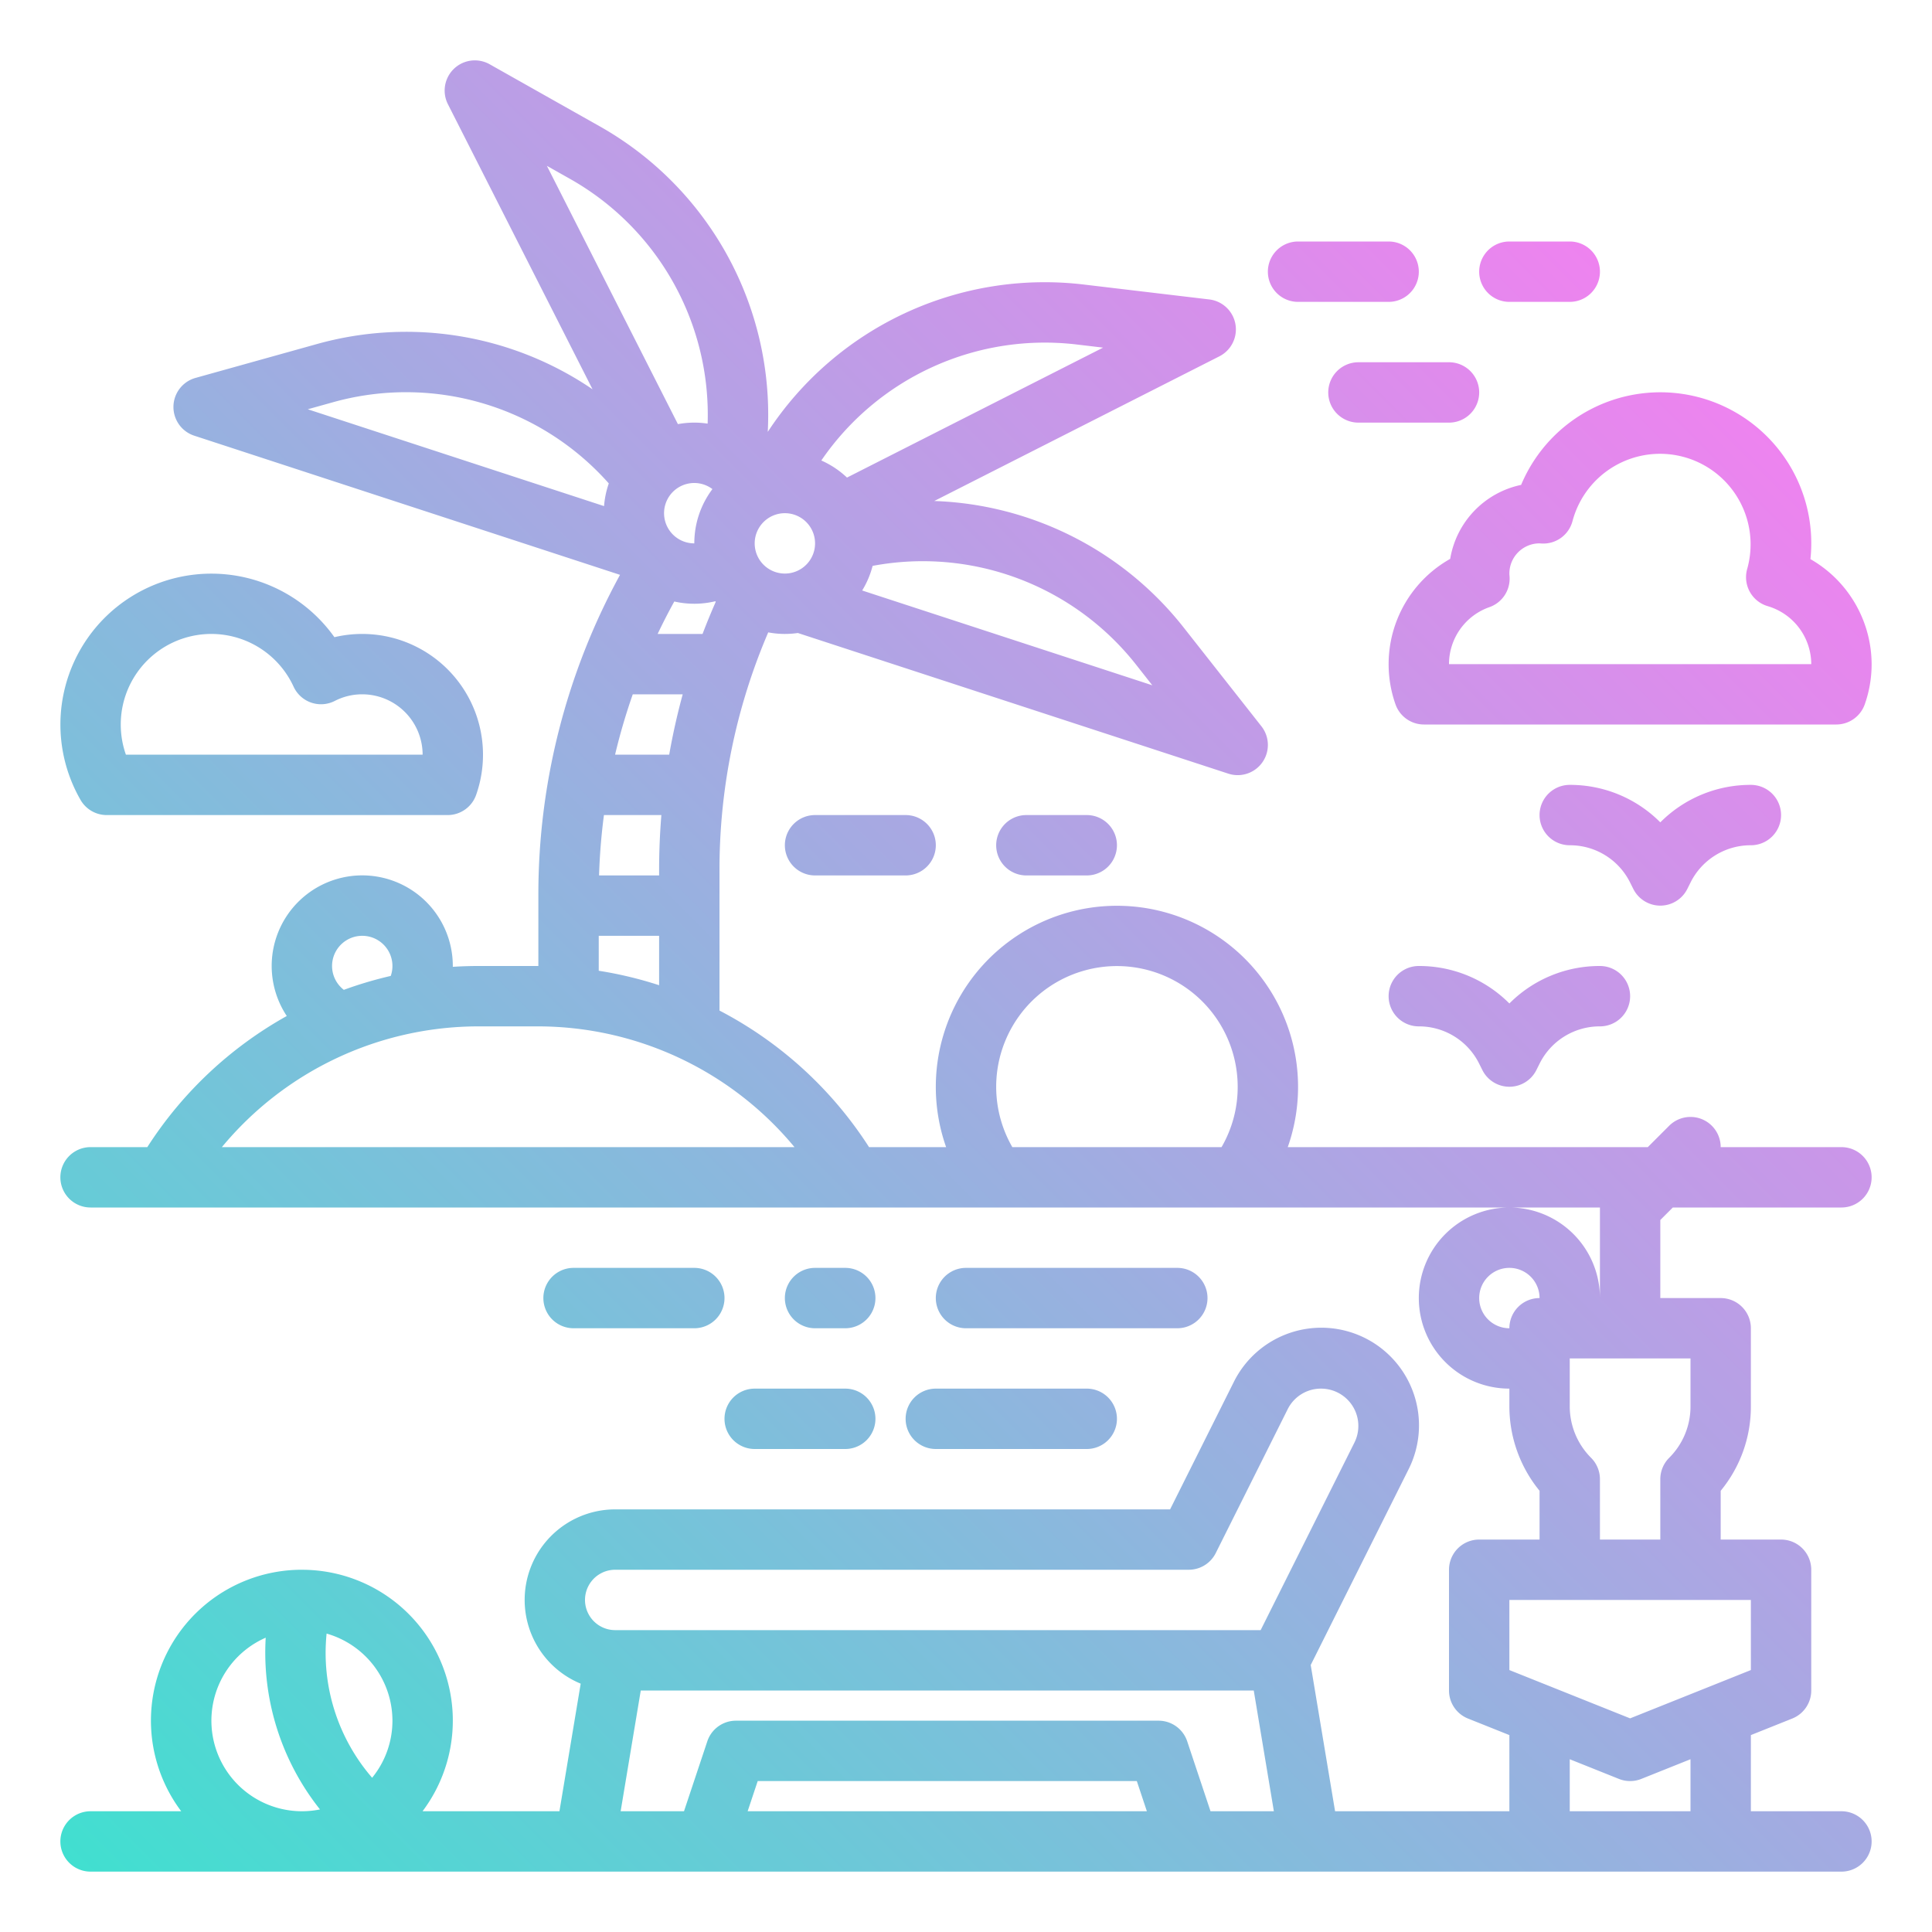 <?xml version="1.0"?>
<svg xmlns="http://www.w3.org/2000/svg" xmlns:xlink="http://www.w3.org/1999/xlink" viewBox="0 0 512 512" width="512" height="512"><defs><linearGradient id="linear-gradient" x1="43.803" y1="519.117" x2="459.117" y2="103.803" gradientUnits="userSpaceOnUse"><stop offset="0" stop-color="#41dfd0"/><stop offset="1" stop-color="#ee83ef"/></linearGradient></defs><g id="gradient"><path d="M400,265.931A33.7,33.7,0,0,1,424,256a8,8,0,0,1,0,16,17.791,17.791,0,0,0-16,9.889l-.845,1.69a8,8,0,0,1-14.31,0L392,281.89A17.79,17.79,0,0,0,376,272a8,8,0,0,1,0-16A33.7,33.7,0,0,1,400,265.931Zm32-32.041.845,1.689a8,8,0,0,0,14.31,0l.845-1.69A17.791,17.791,0,0,1,464,224a8,8,0,0,0,0-16,33.7,33.7,0,0,0-24,9.931A33.7,33.7,0,0,0,416,208a8,8,0,0,0,0,16A17.79,17.79,0,0,1,432,233.89ZM352,104a8,8,0,0,0,8,8h24a8,8,0,0,0,0-16H360A8,8,0,0,0,352,104ZM216,216a8,8,0,0,0,0,16h24a8,8,0,0,0,0-16Zm56,0a8,8,0,0,0,0,16h16a8,8,0,0,0,0-16ZM400,80h16a8,8,0,0,0,0-16H400a8,8,0,0,0,0,16ZM184,336H152a8,8,0,0,0,0,16h32a8,8,0,0,0,0-16Zm40,16a8,8,0,0,0,0-16h-8a8,8,0,0,0,0,16Zm88,0a8,8,0,0,0,0-16H256a8,8,0,0,0,0,16ZM192,376a8,8,0,0,0,8,8h24a8,8,0,0,0,0-16H200A8,8,0,0,0,192,376Zm48,0a8,8,0,0,0,8,8h40a8,8,0,0,0,0-16H248A8,8,0,0,0,240,376Zm200-52.687V344h16a8,8,0,0,1,8,8v20.687a35.048,35.048,0,0,1-8,22.389V408h16a8,8,0,0,1,8,8v32a8,8,0,0,1-5.029,7.428L464,459.816V480h24a8,8,0,0,1,0,16H24a8,8,0,0,1,0-16H48.022A39.978,39.978,0,0,1,80,416c.09,0,.179.006.269.007l.1,0A39.972,39.972,0,0,1,111.978,480h36.278l5.635-33.813A24,24,0,0,1,163.033,400H310.088l16.845-33.689a25.889,25.889,0,1,1,46.311,23.155l-25.893,51.785L353.81,480H400V459.816l-10.971-4.388A8,8,0,0,1,384,448V416a8,8,0,0,1,8-8h16V395.072a35.344,35.344,0,0,1-8-22.385V368a24,24,0,1,1,24-24V320H24a8,8,0,0,1,0-16H39.039A104.244,104.244,0,0,1,76,269.252,24,24,0,1,1,120,256c0,.074,0,.146-.006.22q3.323-.216,6.678-.22h16V236.974a176.591,176.591,0,0,1,21.641-84.635L51.479,115.461a8,8,0,0,1,.334-15.309L83.9,91.2a87.773,87.773,0,0,1,73.129,11.966L118.705,27.619A8,8,0,0,1,129.77,17.032l29.01,16.36a87.764,87.764,0,0,1,44.685,81.063A87.737,87.737,0,0,1,287.4,75.426l33.066,3.929a8,8,0,0,1,2.676,15.079l-75.555,38.337a87.944,87.944,0,0,1,66.1,33.53l20.6,26.171a8,8,0,0,1-8.771,12.552L211.44,167.75a23.775,23.775,0,0,1-7.851-.163,159.219,159.219,0,0,0-12.917,63.06v37.162A104.294,104.294,0,0,1,230.305,304h20.426a48,48,0,1,1,90.538,0h95.418l5.656-5.657A8,8,0,0,1,456,304h32a8,8,0,0,1,0,16H443.313ZM231.25,149.963a23.856,23.856,0,0,1-2.763,6.524l76.887,25.123-4.26-5.412A71.963,71.963,0,0,0,231.25,149.963Zm-13.592-27.927a24.057,24.057,0,0,1,6.805,4.525L292.33,92.125l-6.824-.811A71.769,71.769,0,0,0,217.658,122.036ZM200,144a8,8,0,1,0,8-8A8.009,8.009,0,0,0,200,144Zm-10.443,15.338a23.74,23.74,0,0,1-10.862.064q-2.34,4.236-4.412,8.6h11.9q1.635-4.291,3.5-8.519C189.64,159.433,189.6,159.386,189.557,159.338Zm-.755-29.724A8,8,0,1,0,184,144,23.872,23.872,0,0,1,188.8,129.614Zm-27.464-1.5A71.809,71.809,0,0,0,88.2,106.61l-6.635,1.851,78.516,25.662A23.818,23.818,0,0,1,161.338,128.113ZM179.654,112.4a23.526,23.526,0,0,1,7.878-.133,71.792,71.792,0,0,0-36.61-64.94l-5.991-3.379ZM163,200h14.344q1.421-8.081,3.582-16H167.69A160.541,160.541,0,0,0,163,200Zm-4.245,32h15.917v-1.353q0-7.371.6-14.647h-15.22A160.524,160.524,0,0,0,158.755,232Zm-.083,25.261a103.932,103.932,0,0,1,16,3.833V248h-16ZM88,256a7.992,7.992,0,0,0,3.118,6.32,103.992,103.992,0,0,1,12.437-3.689A8,8,0,1,0,88,256Zm122.548,48a88.363,88.363,0,0,0-67.876-32h-16A88.361,88.361,0,0,0,58.8,304ZM328,288a32,32,0,1,0-59.724,16h55.448A31.726,31.726,0,0,0,328,288ZM84.8,479.518a66.777,66.777,0,0,1-14.384-45.513A24,24,0,0,0,84.8,479.518ZM104,456a24.038,24.038,0,0,0-17.446-23.083,50.6,50.6,0,0,0,12.064,38.207A23.884,23.884,0,0,0,104,456Zm59.033-24H334.088l24.845-49.689A9.889,9.889,0,0,0,350.088,368a9.836,9.836,0,0,0-8.844,5.466l-19.056,38.112A8,8,0,0,1,315.033,416h-152a8,8,0,0,0,0,16Zm140.9,48-2.666-8H200.8l-2.667,8Zm33.656,0-5.333-32H169.81l-5.333,32h16.79l6.176-18.53a8,8,0,0,1,7.59-5.47h112a8,8,0,0,1,7.589,5.47L320.8,480ZM408,344a8,8,0,1,0-8,8A8,8,0,0,1,408,344Zm40,122.216-13.029,5.212a8,8,0,0,1-5.942,0L416,466.216V480h32ZM448,424H400v18.583l32,12.8,32-12.8V424Zm-32-64v12.687a19.305,19.305,0,0,0,5.657,13.656A8,8,0,0,1,424,392v16h16V392a8,8,0,0,1,2.343-5.657A19.187,19.187,0,0,0,448,372.687V360Zm80-184a31.92,31.92,0,0,1-1.823,10.666A8,8,0,0,1,486.634,192H377.366a8,8,0,0,1-7.543-5.334,32.027,32.027,0,0,1,14.492-38.559,24.07,24.07,0,0,1,18.8-19.607,40,40,0,0,1,76.669,19.673A32.2,32.2,0,0,1,496,176Zm-16,0a16.074,16.074,0,0,0-11.517-15.358,8,8,0,0,1-5.445-9.918,24,24,0,1,0-46.291-12.692,7.989,7.989,0,0,1-8.245,6l-.55-.035A8,8,0,0,0,400,152c0,.228.021.452.04.676a8,8,0,0,1-5.328,8.223A16.018,16.018,0,0,0,384,176Zm-458.644,36a40,40,0,0,1,67.266-43.139,32.011,32.011,0,0,1,37.555,41.8A8,8,0,0,1,118.634,216H28.281A8,8,0,0,1,21.356,212.005ZM32,192a24.086,24.086,0,0,0,1.367,8H112a16.019,16.019,0,0,0-16-16,15.81,15.81,0,0,0-7.277,1.753,8,8,0,0,1-10.916-3.773A24,24,0,0,0,32,192ZM344,80h24a8,8,0,0,0,0-16H344a8,8,0,0,0,0,16Z" style="fill:url(#linear-gradient)"/></g></svg>
